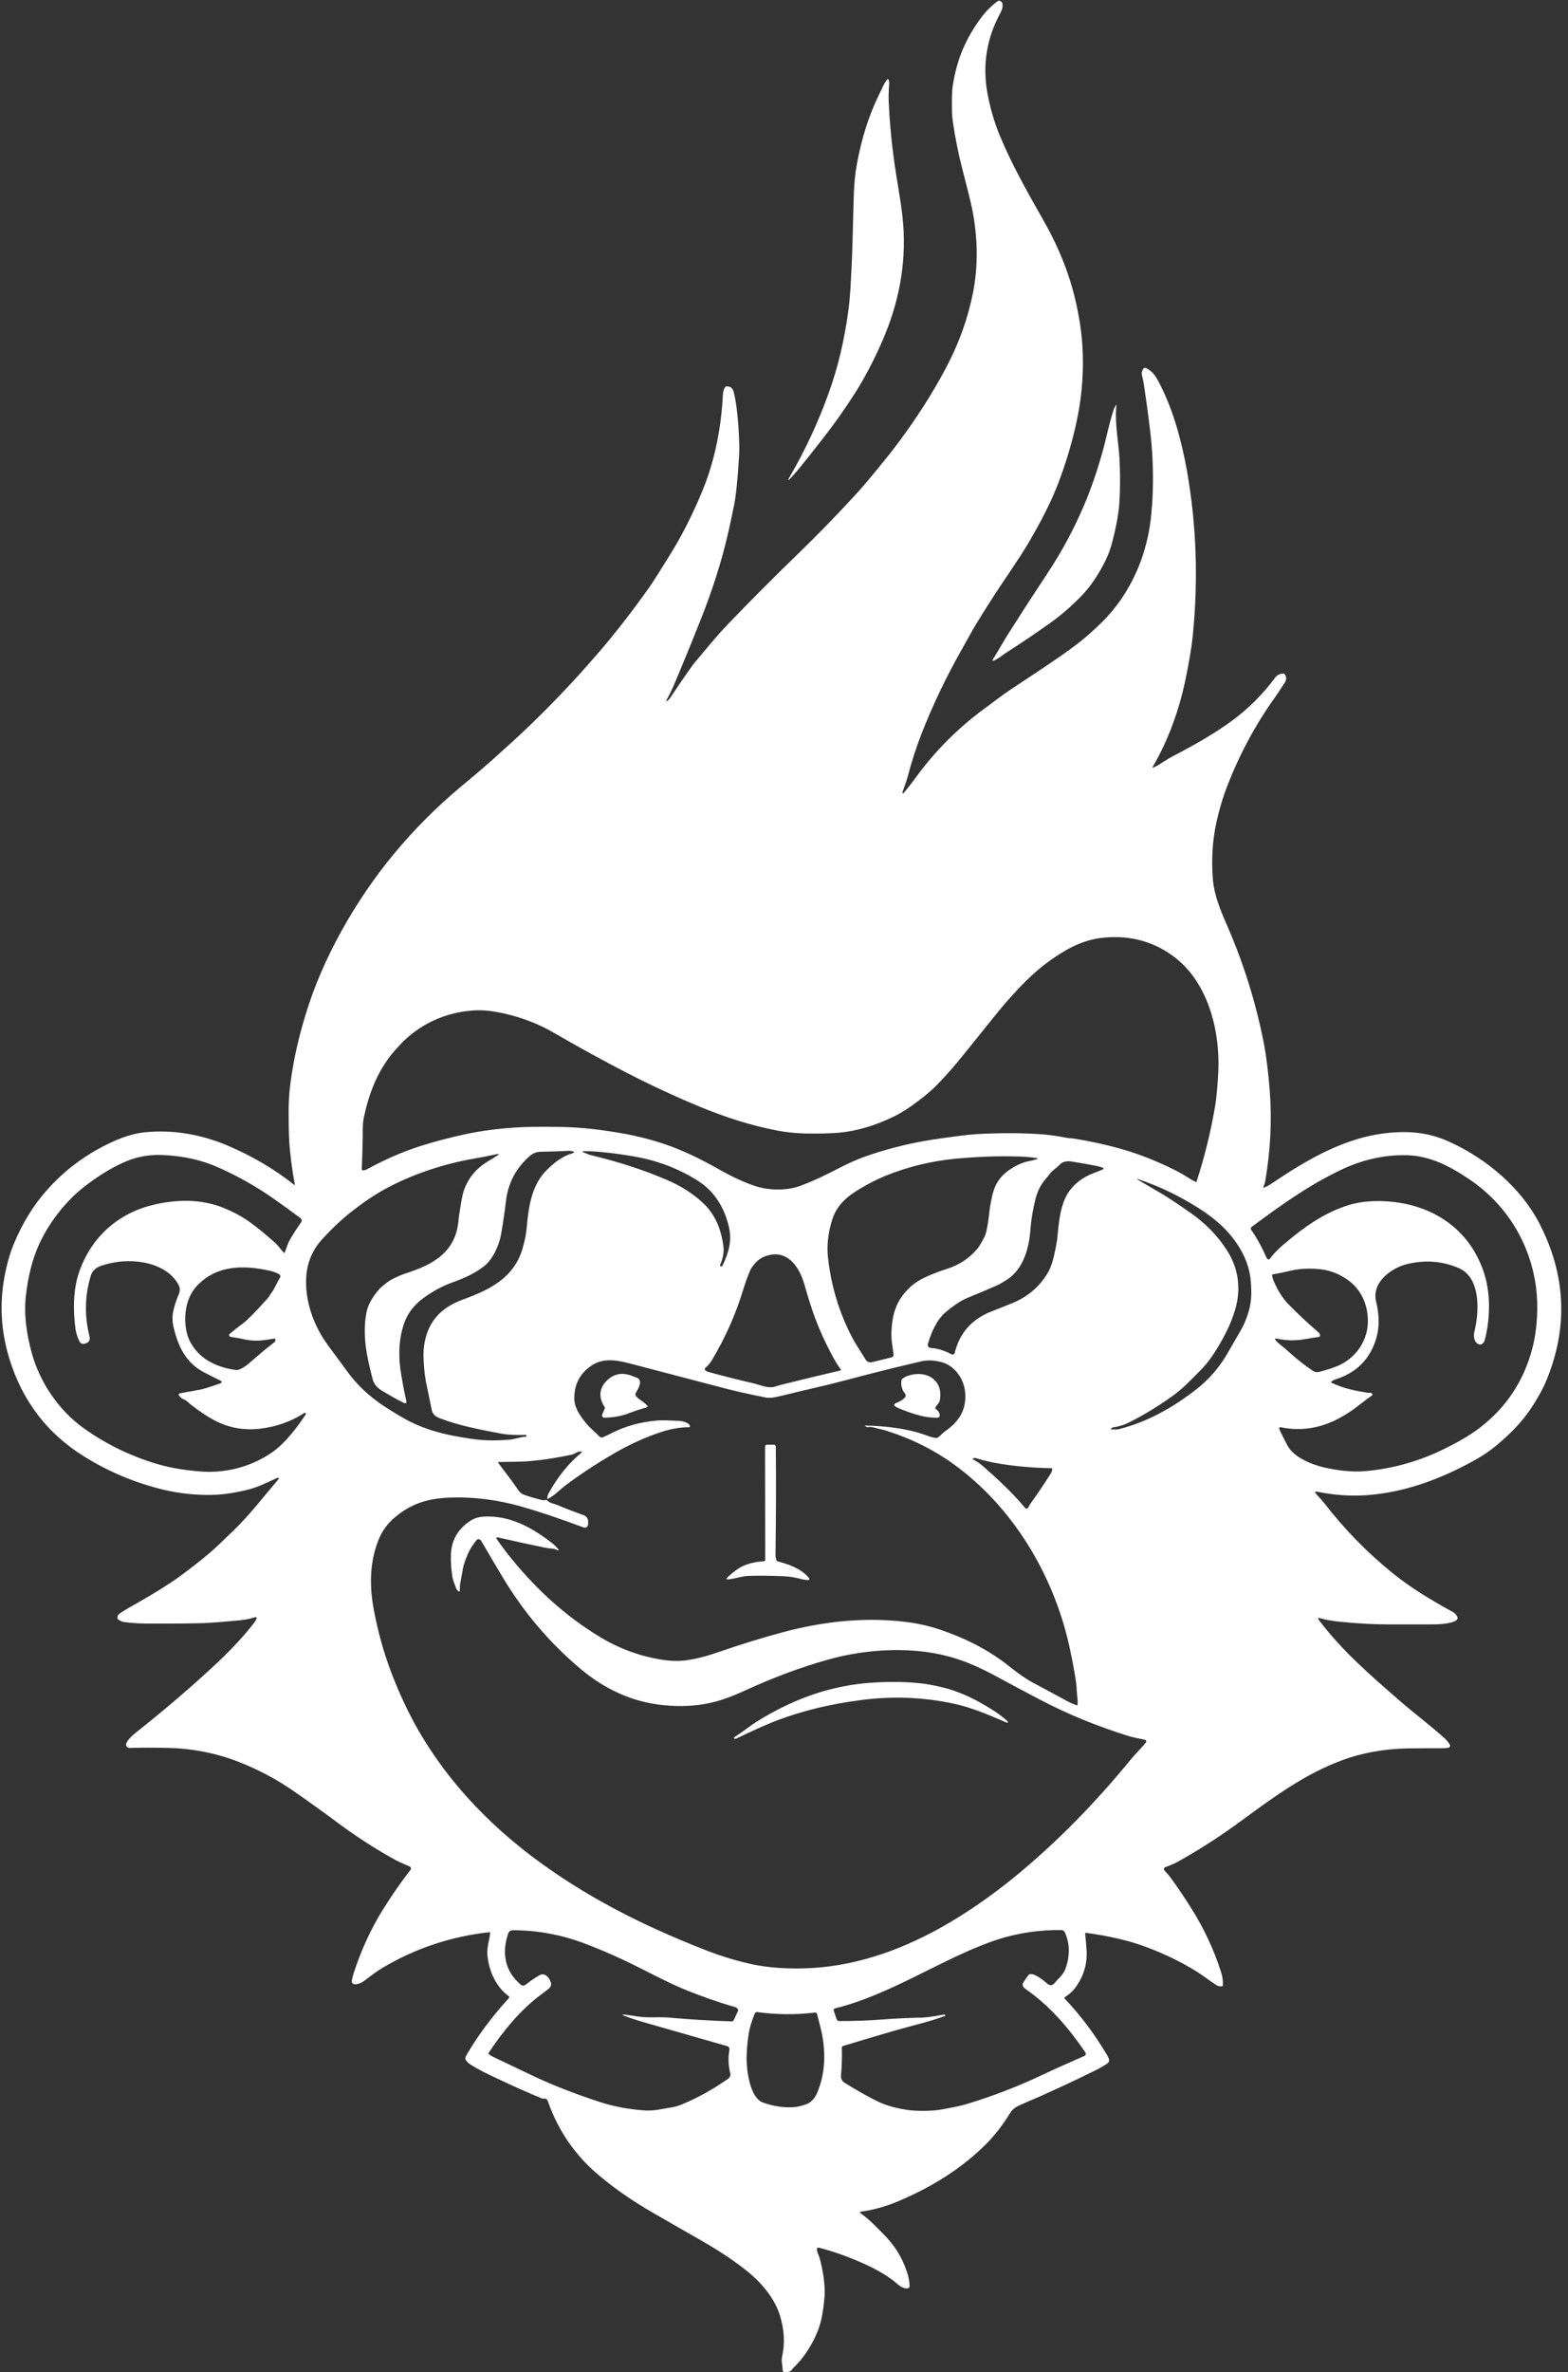 <?xml version="1.0" encoding="utf-8"?>
<!-- Generator: Adobe Illustrator 28.2.0, SVG Export Plug-In . SVG Version: 6.00 Build 0)  -->
<svg version="1.1" id="Layer_1" xmlns="http://www.w3.org/2000/svg" xmlns:xlink="http://www.w3.org/1999/xlink" x="0px" y="0px"
	 viewBox="0 0 960 1452" style="enable-background:new 0 0 960 1452;" xml:space="preserve"><rect x="0" y="0" width="960" height="1452" fill="#333333" stroke="none"/>
<style type="text/css">
	.st0{fill:#FFFFFF;}
</style>
<path class="st0" d="M480.7,1452h-0.4l-0.6-0.3c-0.4-0.2-0.5-0.4-0.5-0.8c-0.1-3.1-1-5.6-0.3-8.8c1.7-7.7,1.3-15.9-1.3-24.5
	c-3.3-11.1-12.1-21.2-21.4-28.4c-8.3-6.5-17-12.1-26-17.3c-10.4-5.9-20.6-11.8-30.7-17.6c-12.3-7.1-23.4-14.8-33.2-23.1
	c-14.3-12.1-24.6-27.1-30.9-45.1c-0.4-1.2-1.3-1.7-2.5-1.5c-0.3,0.1-0.7,0-1-0.1c-8.8-3.6-17.7-7.6-26.8-11.9
	c-6.1-2.9-12.1-5.6-18.1-9.6c-0.4-0.3-1-1-1.9-2.2c-0.2-0.3-0.3-0.6-0.2-0.9c0.1-0.8,0.4-1.5,0.8-2.1c5.6-9.7,12.7-19.6,21.2-29.5
	c1.5-1.7,3-3.5,4.7-5.3c0.3-0.3,0.3-0.7,0-1c0,0,0,0-0.1-0.1c-7.9-5.7-12.3-15.8-13.1-25.3c-0.4-4.6,1.2-8.8,1.7-13.4
	c0-0.4-0.1-0.6-0.5-0.5c-23.4,2.6-45.1,9.8-65.2,21.7c-4.2,2.5-7.9,5.4-11.7,8.3c-1.5,1.1-3.5,1.9-5.4,1.9c-1,0-1.8-0.7-1.9-1.7
	c0-0.1,0-0.2,0-0.3c0.2-1.6,0.6-3.2,1.1-4.7c4.7-14.5,10.8-27.7,18.3-39.6c5.3-8.5,10.8-16.4,16.5-23.7c0.5-0.6,0.4-1.5-0.3-2
	c-0.1-0.1-0.2-0.1-0.3-0.2c-3.9-1.6-7.4-3.2-10.6-5c-11.2-6.3-22.4-13.6-32.7-21.2c-9.5-7.1-18.7-13.7-27.8-20
	c-10.3-7.1-21.5-13.1-33.6-17.8c-13.8-5.4-28.5-8.2-43.2-8.5c-8-0.2-15.9-0.2-23.6,0c-1.1,0-1.9-0.8-2-1.9c0-0.1,0-0.2,0-0.3
	c0.2-2.2,4.2-5.8,5.9-7.1c17.7-14,34.4-28.3,50-42.9c9-8.5,16.5-16.6,22.5-24.4c0.6-0.8,1.1-1.6,1.5-2.5c0.2-0.3,0-0.7-0.3-0.9
	c-0.1-0.1-0.3-0.1-0.5,0c-2.9,0.8-5.6,1.5-8.6,1.8c-9.1,0.8-18,1.8-26.9,1.9c-8.9,0.2-18.5,0.2-28.7,0.2c-6,0-11.3-0.3-15.9-0.9
	c-1.3-0.2-2.5-0.7-3.8-1.6c-0.2-0.1-0.3-0.3-0.4-0.5c-0.3-1.2,0.1-2.2,1.1-3c3.4-2.5,7-4.3,10.6-6.4c11.1-6.3,19.7-11.7,25.8-16.1
	c6-4.4,12.3-9.2,18.7-14.6c2.5-2.1,7.3-6.6,14.3-13.4c10.1-9.7,18.4-20.6,27.2-30.9c1.6-1.9,1.3-2.4-1-1.3
	c-5.4,2.5-10.9,5.2-16.8,6.7c-7.7,1.9-14.8,3-21.2,3.2c-10,0.3-21-0.8-30.8-3.2c-17.3-4.2-33.5-11-48.4-20.3
	c-22.7-14.1-38-34.2-45.9-60.3c-5-16.4-5.9-32.9-2.9-49.4c1.2-6.7,3.1-14,5.8-20.5c5.2-12.5,11.9-23.5,20.2-32.8
	c10.9-12.3,23.9-22,39.1-29.1c6.4-3,13.3-5.5,20.6-6.3c17.3-1.8,34.5,1.2,50.7,8c15.1,6.4,28.8,14.4,41.1,24.2
	c0.3,0.2,0.4,0.2,0.3-0.2c-1.8-9.9-2.9-18.7-3.4-26.3c-0.3-5.3-0.4-11.4-0.4-18.3c0-6.3,0.4-12.3,1.2-18.1c2-14.7,5-27.5,9.1-41
	c5.1-17,12.5-34.3,22.2-51.8c18.7-33.7,43.1-63.1,73-88.1c8.2-6.8,16.3-13.6,24-20.7c5.3-4.8,10.6-9.5,15.9-14.6
	c14.9-14.2,29.3-29.3,43.2-45.4c11.1-12.8,21.9-26.7,32.5-41.7c2.3-3.3,6.8-10.4,13.5-21.3c5.4-8.8,10.9-19.3,16.3-31.6
	c2.9-6.6,5.4-13,7.2-19c4.4-14.3,7-29.5,7.8-45.7c0.1-1.7,0.5-3.2,1.3-4.5c0.2-0.3,0.5-0.5,0.8-0.5c2.4-0.1,3.9,1,4.5,3.4
	c1.4,5.5,2.3,12.6,2.9,21.2c0.5,7.9,0.7,13.8,0.4,17.9c-0.8,13.8-1.8,24-3.1,30.4c-1.3,6.3-2.6,12.6-4.1,18.9
	c-3.9,16.7-9.6,34.3-17.1,53c-6.5,16.3-11.8,29.1-15.8,38.5c-1.1,2.6-2.6,5.6-4.5,9c-0.2,0.4-0.1,0.5,0.3,0.3
	c0.7-0.3,1.3-0.8,1.8-1.5c8.6-12.8,13.8-20.3,15.7-22.5c6.7-7.9,13.4-16.3,20.5-23.6c12.2-12.7,26.9-27.5,44.1-44.2
	c10.6-10.3,21.3-21.3,32.1-33c4.2-4.5,8.3-9.3,12.5-14.4c5.4-6.6,10.9-13.2,15.8-19.9c10.5-14.2,19.7-28.4,28.2-44.3
	c7.9-14.8,13.4-29.9,16.6-45.5c3.4-16.5,3.3-33.8-0.2-51.8c-0.8-4.1-2.8-12.2-6-24.5c-2.4-9.1-4.3-18.6-5.8-28.5
	c-0.5-3.2-0.7-6.4-0.7-9.4c0-4.5-0.1-8.9,0.5-13.3c2.4-16.2,8-29.4,17.8-42.4c2.6-3.5,5.8-6.6,9.4-9.4c0.9-0.7,2.1-0.5,2.8,0.4
	c0.2,0.2,0.3,0.5,0.4,0.8c0.4,2.1-0.2,4-1.2,5.8c-8.3,15.2-11,31.3-8.1,48.3c1.6,9.1,4.1,18,7.7,26.7c6.7,16.5,16.8,34.5,26.3,51.2
	c9.1,15.8,16.1,32.6,20.1,50c1.1,4.5,2,9.6,2.9,15.2c2.2,15,2.1,30.3,0.1,45.3c-1.4,10.4-4,21.8-7.7,34
	c-3.5,11.4-7.3,21.5-11.5,30.2c-3.7,7.8-8.1,15.9-13.1,24.3c-2.6,4.4-6.2,9.9-10.7,16.6c-6.7,9.8-13.4,20.1-20.2,31.2
	c-3.5,5.7-6.3,11.1-9.5,16.7c-9.5,16.8-17.8,34.1-24.7,51.8c-3.2,8.2-6,16.9-8.4,26.1c-0.9,3.3-2.2,6.4-3.2,9.6
	c-0.1,0.2,0.1,0.4,0.3,0.5c0.1,0,0.3,0,0.4-0.1c2.5-3,5-6.1,7.2-9.2c11.8-16.3,26-30.6,42.5-42.7c5.5-4,10.8-8.2,16.4-11.9
	c10.1-6.7,19.4-12.8,27.7-18.5c5-3.4,9.8-6.9,14.4-10.5c3.8-3,8.3-7,13.4-12c4.1-4.1,7.9-8.6,11.4-13.6
	c10.6-15.4,16.8-32.9,18.7-52.5c1.6-16.7,1.2-34.5-0.6-49.8c-1.2-10.1-2.5-19.8-3.9-28.9c-0.3-2.2-0.8-4.4-1.3-6.6
	c-0.3-1.3,0.2-2.4,0.8-3.5c0.4-0.6,1.1-0.8,1.8-0.5c4.6,2.3,6.5,5.9,9.1,11.2c7.8,15.6,12.7,33.8,15.9,51.6c5.8,33,7,66.5,3.6,100.6
	c-0.9,9.1-2.8,19.2-4.7,28.2c-3.8,18-10.4,36.3-19.8,52.4c-0.3,0.6-0.2,0.7,0.4,0.5c2.4-1,4.7-2.6,6.9-4c1.6-1,3.2-2,4.9-2.9
	c14.8-7.6,27-14.9,36.5-21.9c9.9-7.3,18.6-16,26.2-26.2c1.3-1.7,3-2.5,5.1-2.5c0.4,0,0.7,0.2,0.9,0.5c1,1.8,1,3.4-0.1,5
	c-2.6,4.1-5.2,8-7.8,11.6c-12.1,17.4-21.7,36-28.9,55.7c-1.8,5-3.5,11-5.1,18c-2.5,11.3-3.2,23.1-2.2,35.5c0.8,9,4.4,18.1,8,26.3
	c10.8,24.5,18.6,49.6,23.5,75.4c1.3,7.1,2.4,16.2,3.3,27.3c1.4,18.7,0.4,37.2-2.8,55.5c-0.2,1.2-0.6,2.3-1.1,3.4
	c-0.2,0.5-0.1,0.6,0.4,0.4c1.4-0.5,2.8-1.2,4.1-2.1c22.4-15.1,46-29.2,73.6-31.5c13.2-1.1,24.3,0.3,36.2,5.8
	c22.3,10.2,43.4,27.9,54.7,49.8c16.4,31.8,17.7,64,4,96.7c-1.9,4.6-4.9,9.9-8.7,15.8c-6.2,9.4-13.3,16.4-21.8,23.5
	c-3.8,3.1-7.8,5.9-12.1,8.3c-21.5,12.1-44.4,20.7-68.8,22.1c-9.3,0.5-18.7-0.2-28.5-2.2c-1.6-0.3-1.8,0.1-0.8,1.3
	c1.7,1.9,3.3,3.6,4.9,5.6c12.4,16,26.3,30.3,41.9,42.9c11.4,9.2,23.6,16.5,36.7,23.7c1.3,0.7,2.3,1.7,2.9,3c0.4,0.8,0.1,1.8-0.7,2.3
	c-4.1,2.4-11.9,2.4-16.9,2.4c-7.7,0-15.8,0-24.1,0c-9.3,0-19.2-0.5-29.9-1.6c-4.3-0.4-8.4-1.1-12.5-2.2c-1.2-0.3-1.4,0-0.7,1
	c14.3,19.1,32.2,34.4,50.1,50c8.8,7.6,17.8,14.3,26.5,22.1c1.6,1.4,2.8,2.8,3.6,4.3c0.4,0.6,0.1,1.4-0.5,1.8
	c-0.1,0.1-0.3,0.1-0.4,0.1c-1.3,0.2-2.5,0.3-3.6,0.3c-7.6,0-14.8,0-21.5,0.1c-14.3,0.3-27.8,2.7-40.3,7.4
	c-21.8,8.1-40.5,21.6-59.8,35.8c-12.8,9.5-26,18.1-39.9,25.9c-2.3,1.3-5.1,2.5-8.2,3.6c-0.6,0.2-1,0.9-0.7,1.6
	c0.1,0.2,0.2,0.3,0.3,0.5c1.3,1.3,2.5,2.7,3.6,4.2c4.2,5.7,8.3,11.8,12.4,18.3c7.8,12.3,14.1,25.5,18.6,39.6
	c0.9,2.7,1.2,5.4,1.1,8.1c0,0.3-0.2,0.5-0.5,0.6c-1.2,0.2-2.3,0-3.3-0.6c-3.9-2.4-7.6-5.5-11.6-8c-9.5-6-20.1-11.2-32-15.6
	c-11.5-4.3-24.1-6.8-36.2-8.5c-0.4-0.1-0.7,0.2-0.7,0.5c0,0.1,0,0.1,0,0.2c0.3,2.9,0.6,5.9,0.8,9.1c0.7,8.6-1.5,16.5-6.7,23.6
	c-1.7,2.3-3.9,4.3-6.6,6c-0.2,0.1-0.3,0.5-0.2,0.7c0,0,0,0.1,0.1,0.1c9.9,10.4,18.5,22,26,34.6c0.4,0.7,0.8,1.5,1.1,2.4
	c0.4,1,0,2.2-1,2.8c-2.4,1.6-4.8,3-7.3,4.2c-14.5,7.2-29.9,14.3-46.1,21.2c-2.7,1.2-4.7,2.6-6.2,5.1c-4.3,7-9,13.1-14.1,18.3
	c-15.3,15.5-34,26.9-53.8,35.3c-7.8,3.3-15.5,5.5-23,6.5c-1.1,0.1-1.2,0.5-0.3,1.2c4.9,3.4,9.1,7.9,13.4,12.2
	c7.1,7.1,11.7,14.3,14.8,23.6c1,2.8,1.5,5.7,1.6,8.7c0,0.6-0.4,1.1-0.9,1.2c-3.2,0.8-6.2-2.3-8.4-4.1c-4.7-3.7-10.5-7.1-17.4-10.3
	c-9.6-4.4-19.2-7.9-28.8-10.4c-0.6-0.1-1.2,0.2-1.3,0.8c0,0.2,0,0.3,0,0.5c0.4,2.1,1.6,4.2,2,6.1c2,8,3.5,16.8,2.5,25.2
	c-0.7,6.5-1.6,11.3-2.6,14.5c-1.5,5-4,10.3-7.5,15.8c-2.6,4.1-5.5,7.6-8.8,10.7c0,0-0.6,0.7-1.5,1.9
	C483.4,1451.6,482.2,1452.1,480.7,1452z M223,682.9c-0.6,2.8-0.9,5.3-0.9,7.6c0,7.2-0.2,15.5-0.6,24.9c0,0.8,0.4,1.1,1.1,1
	c0.7-0.1,1.4-0.3,2.1-0.7c11.4-6.2,22.3-10.9,32.7-14.2c9.5-3,18.9-5.4,28.2-7.4c9.1-1.9,18.8-3.2,29.2-3.9
	c6.8-0.5,16.2-0.6,28.1-0.4c7,0.1,13.8,0.6,20.1,1.3c7.7,0.9,14.7,2,21.1,3.2c12.2,2.4,23.5,5.8,33.7,10.2c7,3,14.4,6.7,22.1,11.1
	c7.6,4.3,15.5,8.2,23.5,10.7c7.4,2.3,18.1,2.6,26.2-0.3c8.5-3.1,16.6-7.1,24.9-11.4c5.8-3,11.5-5.5,17.2-7.4
	c14.1-4.8,28.6-8.2,43.7-10.3c7.6-1,15-2.2,22.3-2.7c12.7-0.7,25.1-0.8,37.1-0.1c5.9,0.3,12,1.1,18.5,2.4c1.6,0.3,3.1,0.2,4.7,0.5
	c9.1,1.5,18.1,3.4,26.8,5.8c11.7,3.2,23.1,7.7,34.5,13.4c3.4,1.7,6.7,3.7,10,5.8c0.9,0.6,1.8,0.9,2.7,1.4c0.3,0.1,0.5,0.1,0.6-0.2
	c4.7-14.4,8.4-29.3,11.1-44.7c1.3-7.4,1.8-15.2,2.2-22.7c1.1-24.1-5.8-53.3-26-69.3c-12.6-9.9-27.2-14.1-43.8-12.6
	c-8,0.7-15.8,3.3-23.4,7.7c-8.7,5-16.7,11.1-23.9,18.2c-5.3,5.2-12,12.5-17.3,19c-7.4,9.2-14.7,18.3-22,27.3
	c-4.9,6.1-9.9,11.8-15.1,17.2c-3.2,3.4-7.5,7.1-12.9,11.1c-5.1,3.9-10,7-14.6,9.2c-11.2,5.4-22.2,8.7-33,9.7
	c-5.6,0.5-12.8,0.7-21.4,0.5c-5.6-0.2-11-0.7-16.2-1.7c-16.5-3.1-32.4-8.3-48.2-14.8c-14.9-6.2-29.5-13-43.9-20.4
	c-14.6-7.5-29.7-15.8-45.4-24.9c-8.9-5.2-18.8-9-29.6-11.5c-7.2-1.7-13.7-2.4-19.3-2c-17.2,1.1-33.1,8.4-44.9,20.9
	c-4,4.2-7.1,8.1-9.4,11.7C229.8,659.9,225.7,670.5,223,682.9z M248.7,857.2c0.4,1.7-0.2,2.1-1.7,1.4c-4.6-2.3-8.9-4.8-13.1-7.3
	c-2.6-1.6-4.9-3.8-5.7-6.9c-1.6-6.2-2.9-11.7-3.7-16.5c-1.5-8.9-1.6-17.1-0.1-24.7c0.9-4.5,3.5-9.2,7.8-14.1
	c1.3-1.5,2.9-2.5,4.4-3.8c1-0.8,2.2-1.6,3.5-2.3c3.4-1.7,5.8-2.7,7.2-3.2c8.9-2.9,16.9-5.8,23.7-12c5.7-5.2,8.8-12.1,9.6-19.7
	c0.3-2.9,0.5-4.7,0.7-5.6c0.8-4.6,1.4-10.1,2.7-13.8c2.7-7.7,7.5-13.4,14.5-17.7c2.1-1.3,4.3-2.6,6.6-4.1c0.6-0.4,0.5-0.5-0.2-0.5
	c-0.3,0-0.7,0-1,0.1c-5.1,1.1-9.5,2-13.2,2.6c-18.9,3.3-36.5,9.1-52.7,17.5c-7.7,4-15.4,9.3-22.1,14.5c-6,4.6-12.3,10.5-18.7,17.5
	c-6.5,7.1-9.8,15.7-9.8,26c-0.1,14.1,5.5,28.3,13.8,39.4c3.7,5,7.5,10.1,11.2,15.2c5.9,8.2,13.5,15.4,22.7,21.5
	c6.1,4,11.5,7.2,16.2,9.6c7.9,3.9,16.9,6.8,27.1,8.7c7,1.3,12.4,2.1,16.2,2.4c4.8,0.4,10.6,0.4,17.5-0.2c3.4-0.3,6.4-1.7,9.9-1.8
	c0.2,0,0.3-0.1,0.3-0.3c0,0,0,0,0,0l0-0.3c0-0.3-0.3-0.5-0.5-0.5c-6.2,0.2-11.1-0.1-14.5-0.7c-13.1-2.5-25.9-4.8-38.3-9.6
	c-2.2-0.9-4.1-2.2-4.6-4.7c-1-5-2.1-10.2-3.2-15.5c-1.1-4.9-1.7-10.5-1.9-16.8c-0.4-12.7,4.2-24.4,15.1-31.2
	c2.8-1.7,5.6-3.1,8.6-4.2c9.2-3.4,18-6.9,25.5-13.4c5.3-4.6,9.1-10.4,11.2-17.2c1.4-4.7,2.3-8.9,2.7-12.8
	c1.2-13.2,2.8-26.7,12.6-36.3c4.5-4.4,9.2-8.1,15.5-10c1.3-0.4,1.3-0.8,0-1.2c-0.7-0.2-1.5-0.3-2.2-0.3c-5.5,0.3-11.1,0.5-17.1,0.6
	c-3.5,0-5.6,1.4-8,3.6c-7.7,7.2-12.1,15.9-13.4,26.3c-1,8.5-2.1,15.5-3.1,21c-1.2,6.4-4.9,14.9-10.4,19.2
	c-5.8,4.5-12.4,7.4-19.4,9.9c-6.1,2.2-12,5.4-17.9,9.7c-5.7,4.2-9.6,9.5-11.7,15.6c-2.8,8.3-3.5,17.5-2.2,27.6
	C246.1,844.4,247.2,850.8,248.7,857.2z M356.9,705.2c1.8,0.7,3.4,1.6,5.4,2c16.2,3.9,31.4,8.8,45.5,14.8c9.4,4,17.1,9,23.2,14.9
	c6.8,6.6,10.8,15.7,12,27c0.3,2.8-0.4,6.4-2.2,10.6c-0.1,0.2,0,0.4,0.2,0.5c0,0,0,0,0.1,0l0.3,0.1c0.5,0.1,0.8,0,1-0.5
	c3.8-8.1,5.9-15,3.8-23.9c-2.7-11.4-8.7-21.3-18.4-27.6c-12-7.7-25.1-12.7-39.4-15.2c-8-1.4-15.8-2.4-23.2-3
	c-2.6-0.2-5.4-0.3-8.1-0.2C356.4,704.8,356.4,704.9,356.9,705.2z M173.3,766.2c0.2,0.2,0.3,0.3,0.4,0.5c0.2,0.4,0.4,0.3,0.6,0
	c1.1-2.6,1.7-5.2,3.1-7.7c2.1-3.7,4.4-7.2,6.8-10.6c0.8-1.1,0.7-2-0.4-2.9c-5.6-4.2-11.4-8.4-17.3-12.5c-9.8-6.8-20.7-13-32.8-18.4
	c-10.1-4.5-21.4-7.1-34.1-7.6c-8.7-0.4-16.8,1.2-24.5,4.8c-7.9,3.6-15.9,8.6-24,15c-11.1,8.7-21.1,21.7-27,34.5
	c-4.6,10-6.9,20.5-8.2,31.3c-1.4,11.6,0.3,23.4,3.3,34.7c4.9,18.6,16.8,36,31.9,46.8c13.1,9.4,27.6,16.6,43.4,21.5
	c8.3,2.6,17.7,4.3,28.3,5.1c15.5,1.2,31.3-2.9,44.2-12c7.8-5.6,14.7-14.7,20.1-22.8c0.2-0.2,0.2-0.4,0.1-0.7
	c-0.1-0.3-0.5-0.5-0.8-0.4c0,0-0.1,0-0.1,0.1c-8,5.2-17,8.4-27,9.6c-9.9,1.2-19.2-0.5-28-5.1c-4.5-2.4-9.3-5.6-14.4-9.6
	c-1.5-1.2-2.6-2.6-4.5-3.3c-1.3-0.5-2.2-1.3-2.9-2.5c-0.2-0.4-0.1-0.8,0.3-1c0.1,0,0.1-0.1,0.2-0.1c5.6-1.2,11.2-1.7,16.7-3.4
	c2.8-0.9,5.4-1.7,7.8-2.6c1.6-0.6,1.7-1.2,0.1-2c-3.1-1.5-6.4-3.2-9.9-5c-10.9-5.8-15.6-15.6-18.4-27.4c-0.8-3.4-0.9-6.6-0.3-9.5
	c0.7-3.4,1.9-7.2,3.6-11.2c0.8-2.1,0.6-3.8-0.5-5.7c-4.1-7.4-12.1-11.5-20.5-13.2c-8.8-1.7-17.6-1.1-26.4,1.8c-3,1-5.5,2.8-6.5,5.8
	c-3.8,12.3-4.1,24.8-0.9,37.5c0.5,2.2-0.2,3.6-2.4,4.3l-0.4,0.1c-1.5,0.5-2.7,0-3.4-1.4c-1.2-2.4-2-5-2.4-7.7
	c-1.5-11.3-1.5-24.2,2.4-35.1c7.5-21.3,24.1-35.9,46-40.9c13.9-3.2,28.7-3.4,41.9,1.9c6.5,2.6,12.2,5.7,17.2,9.4
	c4.1,3,8.6,6.7,13.7,11.2C169.6,761.5,171.2,764,173.3,766.2z M839.7,852.8c0.8,0.4,0.8,0.9,0.1,1.5c-4.5,3.1-8.3,6.5-12.8,9.5
	c-1.8,1.2-3.6,2.4-5.5,3.4c-12,6.9-24.5,9.1-37.5,6.4c-0.3-0.1-0.7,0.1-0.8,0.5c0,0.2,0,0.4,0,0.6c1.7,3.7,3.5,7.2,5.2,10.4
	c3.9,7,14.8,11.4,22.2,13.1c7.8,1.8,17,3,25.1,2.3c17.4-1.5,34.2-6.3,50.3-14.5c8.4-4.2,15.2-8.3,20.3-12.3
	c16.3-12.6,27-29,32.1-49.3c2.9-11.6,3.5-25.4,2-36.6c-3.6-26.8-17.8-50.2-40.3-65.6c-11.9-8.1-24.4-14.8-39-15.1
	c-13.7-0.3-27.2,2.9-39.5,8.7c-20.3,9.6-37.2,21.8-55.3,35.2c-0.5,0.4-0.7,1.1-0.3,1.7c3.7,5.4,6.8,11.1,9.4,17.1
	c0.2,0.4,0.5,0.8,0.9,1c0.4,0.2,0.8,0.2,1.1-0.2c2.2-3,5-5.9,8.3-8.7c12.2-10.4,24.7-19.5,39.8-24.2c9.9-3.1,21.7-3.1,31.9-1.4
	c25,4.2,44.2,19.7,51.6,44.2c3.7,12.1,3.3,27.7,0,39.8c-0.3,1.2-1,2.1-2.1,2.6c-0.4,0.2-0.8,0.2-1.2,0.1c-3.5-1.3-3.7-5.4-2.9-8.4
	c2.8-11.5,4-32.7-9.9-38.5c-10.1-4.3-20.7-5-31.6-2.3c-9.7,2.4-21.6,11.3-18.8,22.8c2,8.3,2.1,15.7,0.2,22.3
	c-3.7,12.8-12,21.3-25,25.4c-0.9,0.3-1.7,0.7-2.5,1.3c-0.2,0.2-0.2,0.5-0.1,0.7c0,0.1,0.1,0.1,0.2,0.1c7.2,3.5,14.8,5,22.7,6.2
	C838.7,852.3,839.2,852.5,839.7,852.8z M509.6,746.3c-2.4,7.5-3.5,15.6-2.7,23.1c1.9,17.7,6.9,34.1,14.9,49.4
	c2.3,4.4,5.5,8.9,8.1,13.3c0.8,1.4,2.4,2.1,4,1.7l12.1-3c0.7-0.2,1.1-0.8,1.1-1.5c-0.6-5-1.6-9.4-1.3-14.5
	c0.5-10.7,3.1-19.3,11.4-26.9c2.9-2.7,6.5-4.9,10.8-6.8c3.9-1.7,7.9-3.2,12-4.5c7.2-2.3,13.3-6.3,18.2-12c1.7-2,2.7-4.2,4-6.5
	c0.9-1.5,1.5-3.3,1.9-5.3c0.6-2.9,1-5.6,1.3-8c0.4-4.1,1-8.2,2-12.5c1.7-7.9,5.3-13,12.1-17.2c3.7-2.3,7.3-3.8,10.6-4.4
	c1.6-0.3,3.3-0.7,4.9-1.2c0.2,0,0.3-0.2,0.2-0.4c0-0.1-0.1-0.2-0.3-0.2c-3.7-0.6-7.3-0.9-10.9-1c-12.7-0.4-25.9,0.1-39.5,1.4
	c-14.3,1.4-28.4,4.8-42.1,10.3c-4.9,2-10.2,4.6-16,8.1C518.5,732.4,512.4,737.7,509.6,746.3z M584.5,828.2
	c3-12.3,10.5-20.8,22.6-25.5c4.4-1.7,8.7-3.4,12.8-5.1c9-3.7,16.1-9.6,21.1-17.7c1.8-2.8,3.1-6.2,4-10c1.4-5.9,2.1-9.9,2.3-11.9
	c0.4-4.7,0.9-8.9,1.5-12.7c0.9-5.7,2.7-12.2,6.3-16.8c3.7-4.8,8.6-8.3,14.7-10.5c1.8-0.7,3.6-1.4,5.4-2.2c0.3-0.1,0.4-0.5,0.3-0.8
	c-0.1-0.2-0.2-0.3-0.4-0.3c-1.2-0.4-2.4-0.7-3.6-1c-5.5-1.1-10.8-2-15.9-2.8c-2.3-0.3-5.1,0.1-6.7,1.9c-1.8,2-4.2,3.2-5.9,5.4
	c-1,1.3-2.1,2.6-3.1,3.8c-2.8,3.4-4.8,7.3-5.9,11.8c-1.7,6.8-2.7,13-3.1,18.6c-0.8,11.2-4.2,24.4-14.4,30.9c-2.9,1.8-5,3.1-6.3,3.6
	c-5.9,2.6-12.1,5.2-18.5,7.8c-3.1,1.3-7.3,4-12.5,8.3c-5.6,4.6-9,12.5-11,19.3c-0.5,1.7,0.2,2.7,2,2.8c4,0.3,8.1,1.6,12.4,3.9
	c0.6,0.3,1.3,0.1,1.7-0.5c0,0,0-0.1,0.1-0.1C584.4,828.4,584.4,828.3,584.5,828.2z M681,874.9c1.8,0.1,3,0.1,3.5,0
	c17.5-4.2,34-13.5,48.2-24.7c7.5-5.9,13.7-13,18.7-21.6c2.9-5.1,5.7-9.8,8.2-14.2c2.1-3.6,3.8-7.7,5.1-12.4c0.9-3.2,1.3-6.5,1.4-9.9
	c0-4-0.2-7.5-0.6-10.5c-1.2-8.2-4.7-15.9-10.3-23.3c-7.8-10.2-17.9-17.1-29.2-23.5c-9.3-5.3-18.8-9.5-28.5-12.8
	c-1.7-0.6-1.8-0.4-0.2,0.5c3.8,2.3,7.8,4.6,11.8,6.9c6.9,4,13.8,8.8,20.5,13.5c8.3,5.9,15.4,13,21,21.5c7.6,11.3,9.5,24.1,5.6,37.3
	c-2.7,9.2-7.1,17.4-12.1,25.4c-2.5,4-5.1,7.4-7.8,10.3c-3.2,3.4-6.8,7-10.6,10.6c-2.7,2.6-5.7,5-8.8,7.2
	c-9.1,6.4-17.8,11.6-26.1,15.7c-2.8,1.4-5.9,2.3-9.3,2.8c-0.6,0.1-1,0.4-1.2,0.9c-0.2,0.4,0,0.6,0.4,0.5
	C680.7,875.1,680.8,875,681,874.9z M461.6,774.1c-0.9,1.2-1.9,2.3-2.4,3.7c-1.5,3.5-2.9,7.4-4.2,11.7c-4.5,14.8-10.8,29.1-19.1,43
	c-1,1.7-2.3,3.3-4.1,4.8c-0.4,0.4-0.4,1-0.1,1.4c0,0,0,0.1,0.1,0.1c0.5,0.4,1.1,0.7,1.7,0.9c10.2,2.8,19,5,26.4,6.7
	c1.9,0.4,3.8,1,5.5,1.5c2.6,0.9,6.5,1.7,8.9,0.9c1.8-0.6,3.6-1.1,5.3-1.5c12.4-3.1,24.1-5.9,34.8-8.4c0.3-0.1,0.5-0.3,0.4-0.6
	c0-0.1,0-0.1-0.1-0.2c-1.5-2-2.9-4.2-4.1-6.4c-6.2-11.2-11.1-22.5-14.7-34.1c-1.3-4.1-2.5-8.1-3.6-12c-2.7-9.3-9.4-19.8-20.7-17.5
	C467.5,768.8,464.1,770.9,461.6,774.1z M141.2,818.3c-0.6-0.1-1-0.6-0.9-1.2c0-0.3,0.2-0.5,0.4-0.7c2.6-2.2,5.4-4.4,8.4-6.6
	c2.7-2.1,7.6-7.1,14.7-15c1-1.1,1.7-2.6,2.7-3.9c0.7-0.9,1.2-1.8,1.7-2.8c1-2.1,2.1-4.1,3.2-6c0.5-0.7,0.2-1.7-0.5-2.1
	c0,0-0.1,0-0.1-0.1c-1.7-0.9-3.5-1.6-5.4-2c-16.5-3.8-33.3-3.5-45.2,9.6c-6.9,7.6-8.1,19.9-5.6,29.2c1.3,5.1,5.3,10.6,9.4,13.8
	c5.2,4.2,11.8,6.8,19.8,8c1.3,0.2,2.4,0,3.6-0.6c1.9-1,3.6-2.1,4.9-3.3c5.1-4.3,10.1-8.8,15.4-12.8c0.6-0.4,0.9-0.9,0.9-1.4
	c0.1-0.8-0.3-1.2-1.1-1c-6.1,1.1-11.2,1.8-17.6,0.5C147,819.2,144.1,818.7,141.2,818.3z M808.2,817.6c0,0.3-0.3,0.6-0.6,0.7
	c-2.7,0.4-5.4,0.8-8.1,1.3c-6.2,1.1-11.4,1.1-17.6-0.2c-1.4-0.3-1.6,0.1-0.7,1.2c1.9,2.2,4.9,4.1,7.1,6.2c4.6,4.2,9.6,8.3,15.2,12.1
	c1.4,0.9,2.6,1.2,4.3,0.8c3.9-1,7.4-2.1,10.6-3.4c10-3.9,17.4-13.2,18.8-23.6c1.4-10.9-2.5-22.2-11.4-28.8c-5.4-4-11.2-6.3-17.4-7
	c-5.6-0.6-12.6-0.5-18.2,0.9c-3.5,0.8-7.1,1.6-10.8,2.2c-0.4,0.1-0.7,0.4-0.6,0.8c0,0,0,0,0,0c0.3,1.2,0.6,2.5,1.2,3.7
	c2.4,5.6,5.4,10.4,9.2,14.2c5.6,5.7,11.6,11.3,18.2,17C808,816.2,808.2,816.9,808.2,817.6z M530.1,873.2c-0.8-0.4-0.7-0.6,0.1-0.6
	c10.1,0.2,19.3,1.3,27.6,3.2c3.5,0.8,7.3,2,11.4,3.5c1.2,0.4,2.5,0.7,3.9,0.9c0.3,0,0.6,0,0.9-0.2c1.7-1,2.9-2.7,4.6-3.9
	c8.9-6.2,13.5-13.6,12.2-24.8c-1-7.9-6.7-15.5-14.2-17.5c-4.6-1.2-8.6-1.4-12.2-0.6c-13.8,3.2-28.8,6.9-45,11.2
	c-9.8,2.6-18.2,4.6-25.2,6.2c-6.6,1.5-12.9,3.2-19.5,4.6c-2.3,0.5-4.3,0.5-6,0.2c-10.1-2-19.6-4.1-28.4-6.5
	c-17.2-4.5-35.6-9.3-55-14.4c-8-2.1-16.2-3.4-23.2,1.4c-7.1,4.8-10.5,11.5-10.5,20.1c0,4.1,2.1,8.3,4.5,11.6
	c1.8,2.5,3.9,5.2,6.2,7.2c1.6,1.4,3.2,2.9,4.7,4.5c0.6,0.6,1.5,0.8,2.3,0.4c2-0.9,4-1.9,6-2.9c7.9-3.9,16.6-6.3,26-7.2
	c4.6-0.5,9.4,0,14,0.1c2,0,6.5,0.9,7.1,3.2c0.1,0.3-0.1,0.6-0.4,0.7c0,0-0.1,0-0.1,0c-5.7,0-11.7,1.1-17.9,3.2
	c-9.5,3.2-18.8,7.5-27.8,12.7c-11,6.4-20.9,12.9-29.7,19.5c-1.8,1.4-3.6,2.9-5.4,4.5c-1.5,1.4-3.4,2.7-5.5,3.9
	c-0.3,0.2-0.5,0.1-0.5-0.3c0-1,0.2-1.8,0.6-2.7c5.6-10.2,12.2-18.5,19.8-24.8c1.1-0.9,1-1.3-0.5-1.1c-2,0.2-3.1,1.5-5,1.9
	c-8.4,1.8-16.4,3.1-24,3.8c-6.7,0.7-13.8,0.5-20.6,0.7c-0.5,0-0.6,0.2-0.3,0.6c4.1,5.5,8.3,10.8,12.3,16.7c0.9,1.4,2.1,2.3,3.6,2.8
	c3.1,1.1,6.5,2.1,10.4,3.1c0.9,0.2,1.9,0.3,2.9,0c0.2,0,0.5,0,0.6,0.2c1.7,1.9,4.1,2,6.3,2.9c5.6,2.4,11,4.4,16,6.2
	c1.9,0.7,2.8,2,2.9,3.9c0,0.4,0,0.7,0,1.1c0,2.4-1.2,3.2-3.5,2.3c-14.5-5.4-27-9.6-37.6-12.6c-14.8-4.2-29.5-6-44.1-5.4
	c-12.8,0.6-22.9,3.4-33.3,12.2c-4.6,3.9-8,8.7-10.1,14.3c-5.2,13.3-5.3,27.8-2.7,41.8c2.1,11.2,4.9,22,8.4,32.2
	c3.7,10.7,8.3,21.6,13.9,32.6c5.8,11.5,13.3,23.1,20.9,33.3c4.3,5.7,9.1,11.5,14.4,17.4c13.3,14.7,28.5,28.2,45.5,40.4
	c20.8,15,44.2,28.4,70.2,40.2c9.5,4.3,19.7,8.6,30.7,12.9c9.6,3.7,19.1,6.5,28.5,8.5c13.5,2.8,29.5,2.9,42.4,1.6
	c13.6-1.4,27.5-4.7,41.6-9.9c13.9-5.2,27.8-12.1,41.7-20.8c12.8-8,25.2-17,37.3-27.1c25-20.9,46.9-43.6,67.5-68.7
	c3.1-3.8,6.6-7.2,9.7-10.9c0.4-0.5,0.3-1.2-0.1-1.6c-0.1-0.1-0.3-0.2-0.5-0.2c-3.8-0.8-7.3-1.4-11-2.6c-19-6-36.5-13.2-52.7-21.7
	c-9.6-5-18.8-9.9-27.6-14.7c-8.7-4.7-16.8-8.3-24.4-10.7c-24.6-7.8-53.8-6.2-78.4,0.7c-16.7,4.7-33.6,11-50.7,18.9
	c-6.4,2.9-12,5.1-16.7,6.4c-10.2,2.9-21,3.7-32.5,2.6c-5.5-0.5-10.6-1.5-15.4-2.8c-12.9-3.6-24.9-10.1-36.1-19.5
	c-18.8-15.8-34.6-34.4-47.6-56c-4.2-7-8.6-14.5-13.3-22.5c-0.5-0.8-1.5-1.1-2.4-0.6c-0.2,0.1-0.4,0.3-0.5,0.5
	c-1.9,2.5-3.6,4.8-4.9,7.7c-1.8,4.2-2.8,7.1-3.1,8.7c-0.6,3.3-1.2,6.6-1.8,9.8c-0.3,1.6-0.2,3.1-0.3,4.7c0,0.3-0.2,0.5-0.5,0.4
	c-0.1,0-0.2,0-0.2-0.1c-0.7-0.5-1.3-1.2-1.6-2.1c-0.9-2.5-1.9-4.6-2.3-7.3c-0.7-4.8-1-9.3-0.8-13.5c0.4-8.5,4.2-15.1,11.4-20
	c2.6-1.8,5.7-2.8,9.1-2.9c15.1-0.7,28.2,6.1,40.7,15.7c1.8,1.3,3.3,2.8,4.6,4.4c0.3,0.4,0.2,0.6-0.3,0.5c-0.6-0.1-1.1-0.3-1.7-0.6
	c-0.3-0.2-0.6-0.3-1-0.3c-1.6-0.1-3.2-0.3-4.9-0.6c-9.3-1.9-18.9-4-28.9-6.3c-1.3-0.3-1.5,0.1-0.8,1.2c2.7,3.9,5.6,7.8,8.8,11.7
	c15.9,19.6,33.8,35.6,53.9,47.8c12,7.3,25,12.1,38.8,14.2c4.5,0.7,9.6,0.9,14.1,0.3c6.8-0.9,13.6-2.8,20.1-5.1
	c13.7-4.7,26.9-8.8,39.6-12.2c25.5-6.8,52.8-9.7,79.4-5.6c5.5,0.9,10.9,2.2,16.3,4c15.3,5.2,29.8,12.3,42.5,22.5
	c5.8,4.6,10.7,8,14.7,10.1c6.1,3.3,12.9,6.9,20.4,11c2,1.1,4,2,6.3,2.8c0.2,0.1,0.5,0,0.5-0.2c0,0,0-0.1,0-0.1
	c0.4-2.7-0.3-5.1-0.4-7.7c-0.1-2.5-0.3-5-0.7-7.6c-0.9-6-2.3-13.1-4.1-21.4c-9.8-43.3-34.5-84.5-70.8-110.7
	c-11.8-8.5-25.2-15.3-40.3-20.1c-1.4-0.5-2.9-0.9-4.4-1.2c-2.1-0.4-4.5-1.4-6.7-1.4C531.3,873.7,530.7,873.5,530.1,873.2z
	 M631.1,920.1c4.4-6.1,8.5-12.2,12.3-18.3c0.5-0.8,0.8-1.7,0.8-2.7c0-0.2-0.1-0.4-0.4-0.4c-10.9-0.2-21.3-1.1-31.4-2.7
	c-5-0.8-9.8-1.9-14.6-3.4c-0.6-0.2-1.3-0.2-1.9,0c-0.6,0.2-0.6,0.4-0.1,0.7c2.2,1.2,4.3,2.6,6.1,4.2c8.8,7.7,18,16.2,25.7,25.5
	c0.4,0.5,1.2,0.6,1.6,0.2c0.1-0.1,0.2-0.1,0.2-0.2C630,922,630.4,921,631.1,920.1z M383,1233.2c4.4,0.5,9,1.6,13.5,1.6
	c4.4,0.1,9-0.2,13.4,0.2c12.4,1.1,25.2,1.9,38.2,2.3c0.5,0,0.9-0.3,1.1-0.7l2.7-5.8c0.1-0.3,0.1-0.6-0.1-0.9
	c-0.5-0.7-1.1-1.2-1.8-1.4c-9.3-2.6-19-6-29.3-10.1c-13-5.2-27.1-13.2-39.4-18.9c-8.5-4-16.5-7.3-23.9-10.1
	c-13.7-5.1-27.9-7.8-42.8-7.9c-1.8,0-2.9,0.4-3.5,2.1c-4,11.8-2,23,7.6,31.1c1.1,0.9,2.1,0.9,3.3,0c2.7-2.1,5.4-4,8.2-5.6
	c2-1.1,3.8-0.7,5.4,1.3c1.8,2.3,2.9,5,0.1,7.1c-1.4,1.1-2.8,2.1-4.2,3.2c-12.8,9.5-23.1,22-32.3,35.8c-0.3,0.4-0.2,0.7,0.2,1
	c0.6,0.4,1.2,0.8,1.7,1.1c8.6,4.1,17.3,8.3,26.2,12.5c11.3,5.3,24.6,10.5,39.8,15.5c8.6,2.8,17.7,4.5,27.5,5.2
	c5.7,0.4,10.6-0.9,16.2-1.8c2.5-0.4,4.9-1.1,7.2-2.1c9.7-4.1,18.8-9.2,27.5-15.3c1.2-0.8,2-2.1,1.6-3.6c-1.2-4.6-1.4-9.4-0.5-14.6
	c0.1-0.8-0.4-1.6-1.2-1.9c-16.2-4.7-32.6-9.3-48.9-14c-5-1.4-9.6-2.9-13.7-4.4C380.5,1233.2,380.6,1233,383,1233.2z M578.8,1233.6
	c0.1,0.1,0,0.2-0.1,0.3c-10.5,3.9-21.2,6.2-31.5,9.2c-10.8,3.2-21.1,6.2-30.9,9.2c-0.6,0.2-1,0.7-0.9,1.3c0.2,5.4,0,11-0.5,16.7
	c-0.2,2,0.6,3.6,2.4,4.7c7.6,4.7,14.5,8.6,20.7,11.6c5.4,2.5,11.8,4.2,19.3,5.1c4.8,0.5,13.2,0.6,19.2-0.5c5.5-1,10.8-1.9,16-3.5
	c15.4-4.7,30.5-10.5,45.1-17.4c8.5-4,17.2-7.9,26.2-11.8c0.8-0.3,1.2-1.3,0.8-2.1c0-0.1-0.1-0.2-0.2-0.3
	c-10-14.6-21.4-28.1-36.2-38.4c-1.4-0.9-2.8-2.4-1.7-4.2c1-1.6,2.1-3.2,3.2-4.6c0.2-0.3,0.5-0.4,0.8-0.5c3-0.7,8.4,3.8,10.7,5.8
	c1.6,1.4,3.1,1.3,4.5-0.4c2.4-3,5.4-5.1,6.7-8.9c2.8-8.1,2.6-15.5-0.5-22.2c-0.4-0.8-1.2-1.3-2-1.3c-15.6-0.2-30.5,2.4-44.9,7.8
	c-31.2,11.6-60.3,31.8-93.6,40.1c-0.9,0.2-1.2,0.7-0.9,1.6l1.7,5c0.2,0.7,0.9,1.2,1.6,1.2c8.9,0,17.9-0.3,27-1
	c7.4-0.6,15-0.9,22.9-1.1c5-0.1,9.5-1.1,14.3-1.9c0.3,0,0.5,0.1,0.6,0.3L578.8,1233.6z M501.8,1277c3.9-11.5,3.5-24.4,0.5-36.2
	c-0.7-2.7-1.4-5.4-2.1-8.1c-0.1-0.5-0.7-0.9-1.2-0.8c-11.9,1.4-23.7,1.3-35.3-0.3c-0.7-0.1-1.4,0.3-1.6,0.9
	c-1.9,4.6-3.3,9.1-3.9,13.7c-0.7,4.9-1.1,9.5-1.1,13.9c0,7.2,2,24.1,10.1,26.9c6.4,2.3,12.7,3.2,19,2.8c2.5-0.2,5.1-1,7.5-1.8
	C498.5,1286.1,500.3,1281.6,501.8,1277z"/>
<path class="st0" d="M538,58.3c1.7-3.3,2.8-6.6,5.1-9.6c0.2-0.3,0.6-0.3,0.8-0.1c0.1,0.1,0.1,0.2,0.2,0.3c0.2,0.6,0.3,1.2,0.3,1.9
	c-0.3,4.2-0.4,8-0.3,11.2c0.6,14.2,2.1,29.2,4.6,45c1.6,10.2,3.5,20.4,4.3,30.6c1.8,24.1-2.6,48-13.1,71.8
	c-5.2,11.8-10.7,22.2-16.4,31.2c-6.6,10.3-13.1,19.4-19.3,27.3c-6.4,8.1-12.8,16.7-19.6,24.2c-2.4,2.6-2.6,2.4-0.9-0.6
	c9.3-16,17.3-33.1,23.8-51.3c5.5-15.3,9.5-32,11.9-50.1c0.7-5.2,1.1-10.4,1.4-15.6c0.3-7.2,0.8-14.1,1-21.2
	c0.3-11.4,0.6-22.4,0.9-33c0.2-7.1,0.8-13.7,1.9-19.7c1.8-9.9,4.3-19.4,7.5-28.3C533.9,67.4,535.8,62.8,538,58.3z"/>
<path class="st0" d="M676.9,343c-4,8-8.9,15.8-15.2,22.2c-6.3,6.4-12.7,11.9-19.4,16.6c-8.6,6.1-16.9,11.7-25,16.9
	c-1.3,0.8-2.6,1.7-3.9,2.7c-1.2,0.9-2.6,1.8-4.1,2.6c-1.7,0.9-2.1,0.6-1-1.1c3.2-5,6-10.2,9.1-15.1c7.6-12,15.7-24.5,24.3-37.5
	c8.2-12.4,15.5-25.9,21.7-40.3c2.4-5.6,4.8-11.8,7-18.4c2.8-8.4,5.1-16.3,6.8-23.5c1.8-7.8,3.4-13.7,4.8-17.8
	c0.3-0.9,0.9-1.5,1.2-2.3c0.2-0.6,0.3-0.5,0.3,0.1c-1.2,11.4,1.6,23.4,2,34.6c0.4,9.4,0.3,17.9-0.2,25.5c-0.5,6.5-1.9,14.2-4.2,23
	C680.1,335.5,678.6,339.4,676.9,343z"/>
<path class="st0" d="M396,861.4c-3.8,1.1-7.5,2.3-11.4,3.8c-4.7,1.8-9.4,2.4-14.5,2.6c-0.8,0-1.5-0.6-1.5-1.4c0-0.2,0-0.4,0.1-0.6
	l1.5-3.5c0.2-0.4,0.1-0.8-0.1-1.2c-3.6-5.5-3.4-11.2,1.2-15.8c4.5-4.6,9.9-5.5,16.2-2.9c0.7,0.3,1.5,0.6,2.2,0.8
	c4.3,1.5,1.1,6.8-0.4,9.3c-0.4,0.6-0.3,1.5,0.1,2.1c0.6,0.7,1.3,1.4,2.1,1.9c1.8,1.2,3.4,2.5,4.8,3.9c0.2,0.2,0.2,0.5,0,0.7
	C396.1,861.3,396.1,861.4,396,861.4z"/>
<path class="st0" d="M573,862.5c1.3,0.9,2.1,2,2.3,3.3c0.2,1.3-0.3,2-1.7,2c-3.4,0-6.8-0.4-10.2-1.3c-4.7-1.2-9.4-2.8-14.2-5
	c-2.4-1.1-2.4-2.1,0.1-3c1.6-0.6,3.1-1.5,4.5-2.8c0.8-0.7,0.9-1.9,0.2-2.8c-1.8-2.2-2.5-4.9-2.1-8c0.1-0.4,0.2-0.7,0.6-1
	c1.3-1,2.8-1.7,4.7-2.2c11.2-2.9,20.4,3.8,18.2,15.4c-0.3,1.8-1.7,2.7-2.6,4.1C572.6,861.9,572.7,862.2,573,862.5z"/>
<path class="st0" d="M475.3,954.9c0.1,0.4,0.4,0.7,0.8,0.8c6.8,1.8,13.9,4.3,18.6,9.5c1.4,1.5,1.1,2.2-1,1.9
	c-1.8-0.2-3.5-0.6-5.4-1.1c-2.3-0.6-5.2-1-8.7-1.2c-7.5-0.3-14.5-0.4-21.1-0.2c-4.1,0.1-8,1.6-12.1,2.1c-1.9,0.2-2.1-0.3-0.7-1.5
	c3-2.7,6.3-5.5,10-7c3.7-1.5,7.8-2.3,12.1-2.6c0.4,0,0.7-0.3,0.7-0.7l-0.1-69.2c0-1,0.5-1.4,1.4-1.4c2.5,0,3.8,0,3.8,0
	c1,0,1.4,0.5,1.4,1.4c0.2,22.3,0.1,44.6-0.2,66.9C475,953.3,475.1,954.1,475.3,954.9z"/>
<path class="st0" d="M616.5,1054.5c-10.8-4.7-21.4-9.3-32.7-11.7c-18.6-4-37.4-4.7-56.6-2.2c-18.8,2.4-35.9,6.6-51.3,12.4
	c-8.9,3.4-16.7,7.2-25.2,11.2c-0.3,0.1-0.6,0.2-0.9,0.1c-0.7-0.3-0.8-0.6-0.1-1c3.6-2.4,7-4.8,10.2-7.2c3.6-2.6,9-5.8,16.2-9.6
	c18.1-9.4,36.7-14.9,55.9-16.4c10.5-0.8,20.5-0.8,30,0.1c4.6,0.4,9.7,1.3,15.3,2.7c11.7,2.9,22.1,8.3,32.3,15
	c2.3,1.5,4.7,3.4,7.1,5.5c0.2,0.2,0.4,0.5,0.4,0.8c0,0.2-0.1,0.3-0.3,0.3C616.6,1054.5,616.5,1054.5,616.5,1054.5z"/>
</svg>
